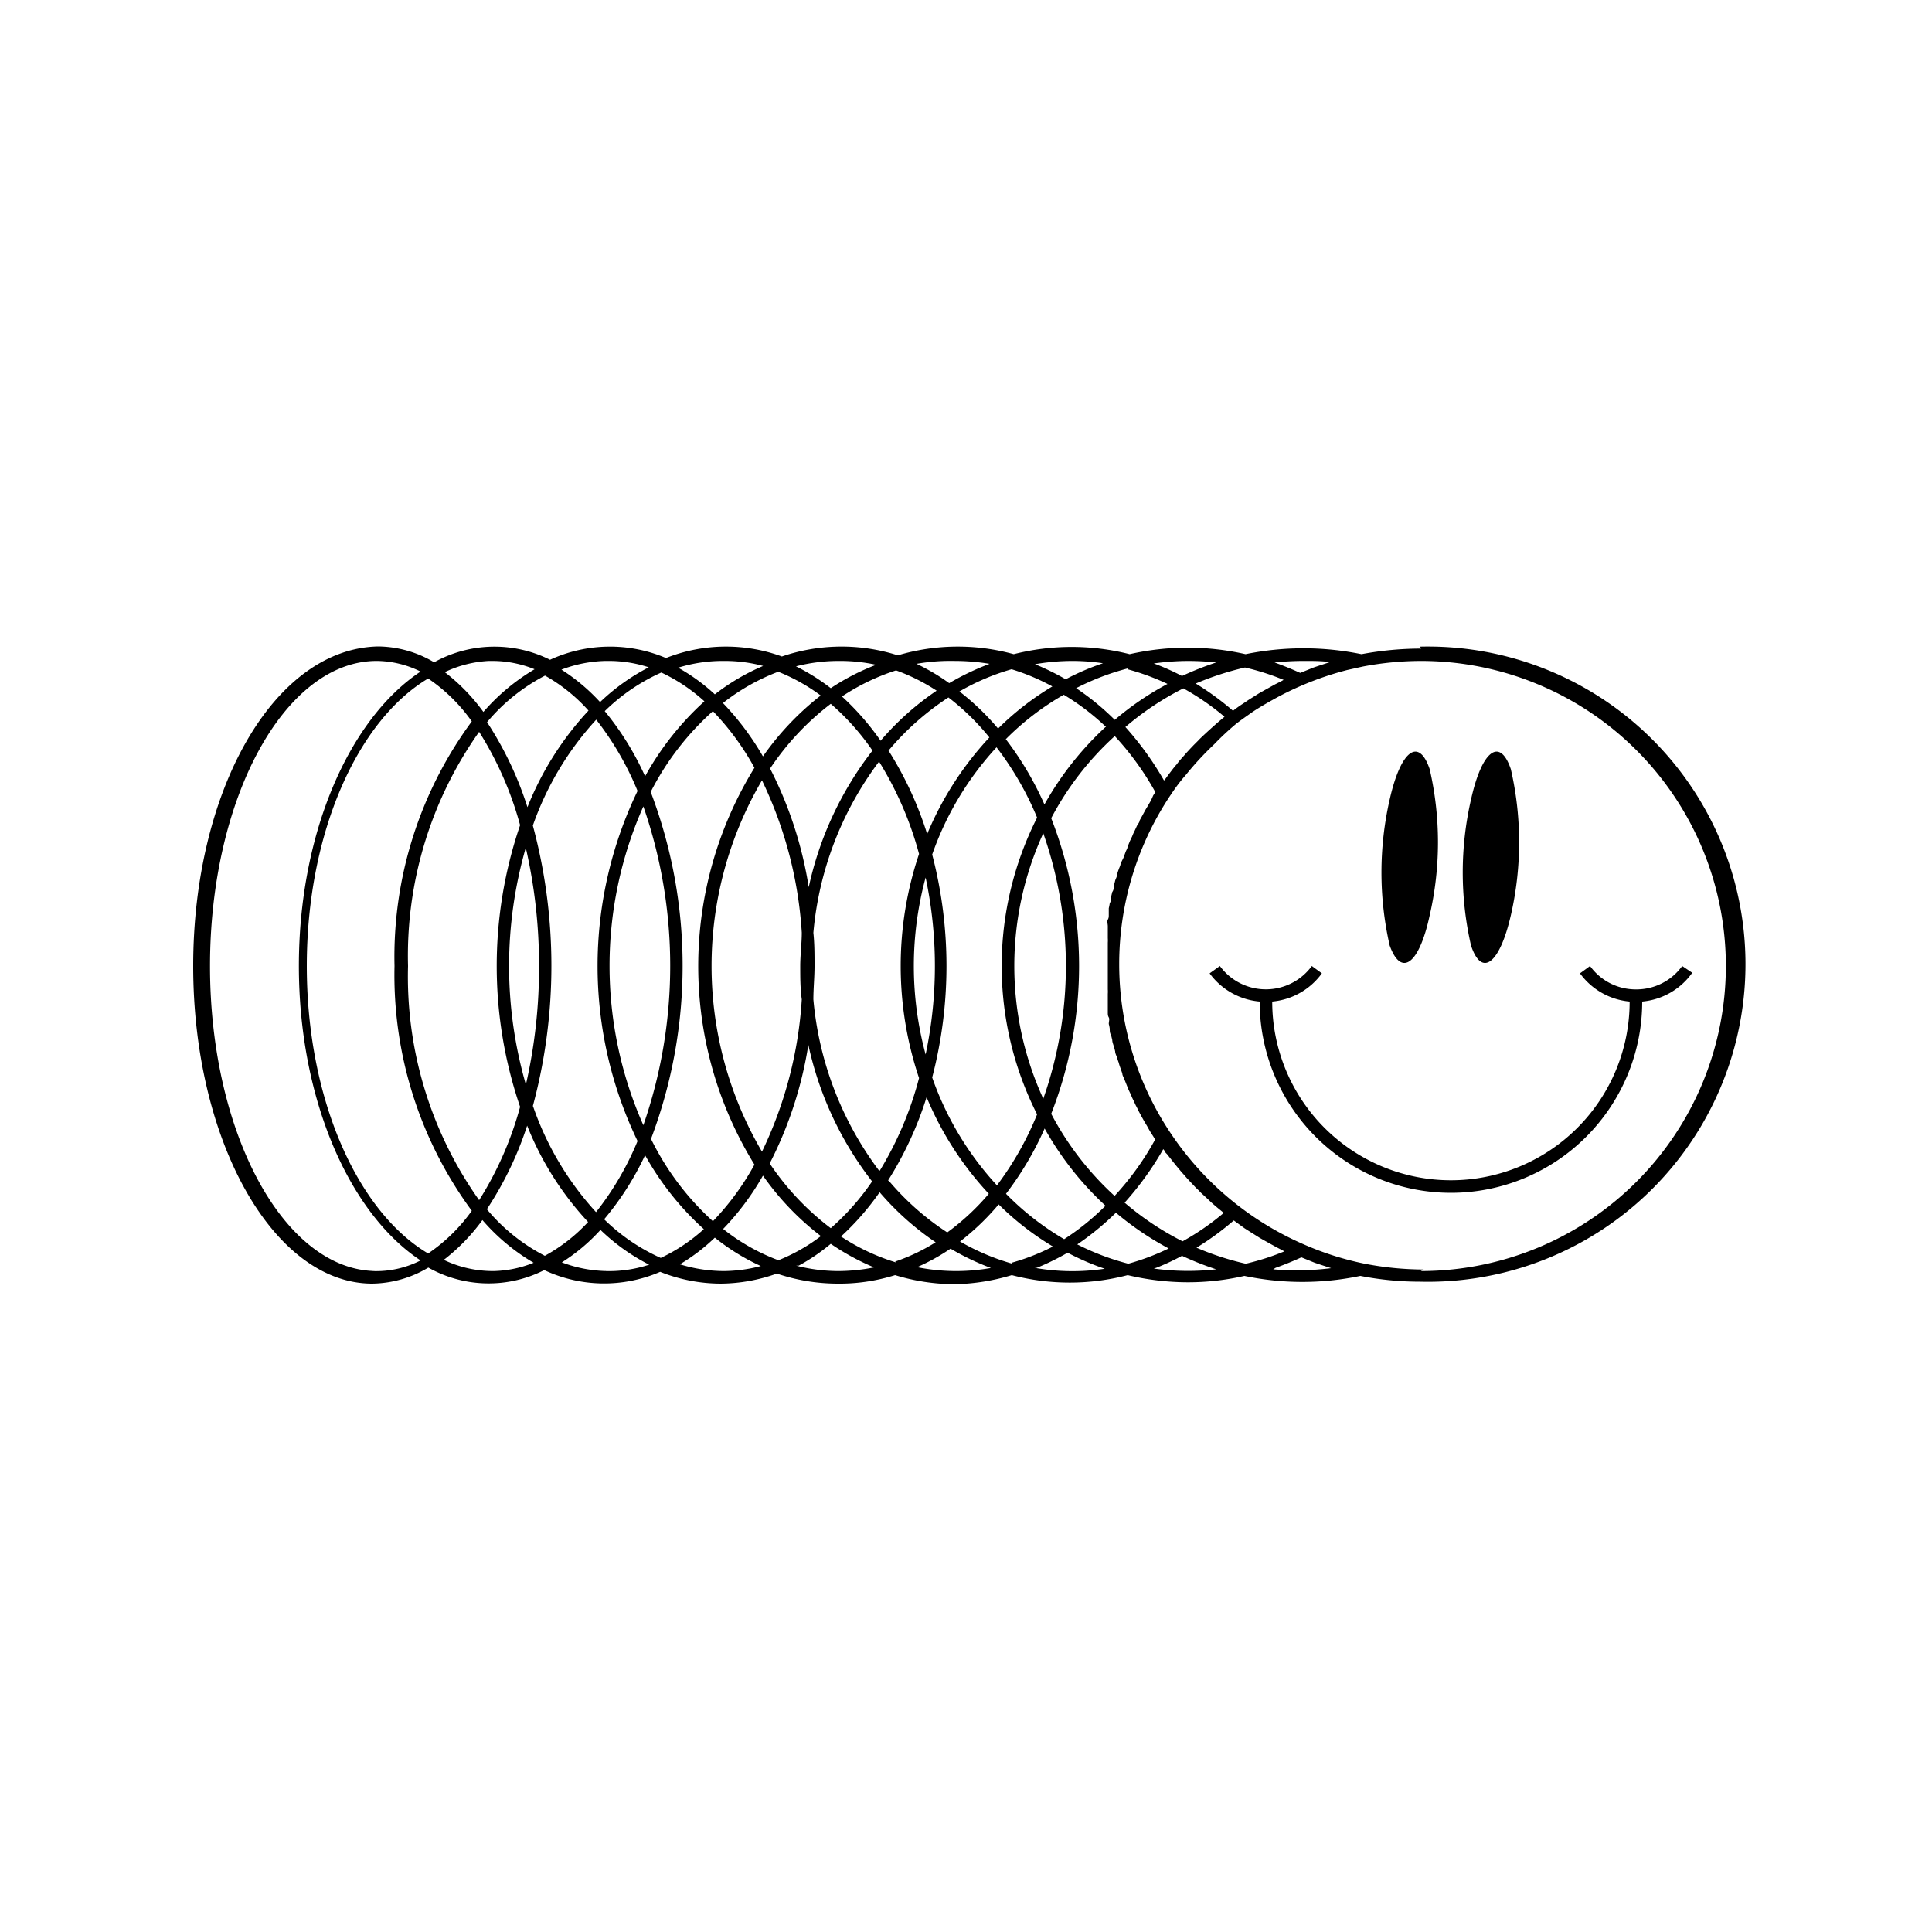 <svg id="Layer_1" data-name="Layer 1" xmlns="http://www.w3.org/2000/svg" viewBox="0 0 100 100"><path d="M73.56,33.57a16.93,16.93,0,0,0-3.09.29,14.93,14.93,0,0,0-6,0,13.54,13.54,0,0,0-6,0,12.19,12.19,0,0,0-6,0,10.88,10.88,0,0,0-6,.06,9.56,9.56,0,0,0-6,.06,8.43,8.43,0,0,0-6,.08,7.4,7.4,0,0,0-6,.09,6.43,6.43,0,0,0-6,.13,5.76,5.76,0,0,0-2.9-.82C14.16,33.57,10,40.94,10,50s4.16,16.44,9.27,16.44a5.78,5.78,0,0,0,2.9-.83,6.36,6.36,0,0,0,6,.13,7.3,7.3,0,0,0,6,.09,8.5,8.5,0,0,0,3.12.61,8.76,8.76,0,0,0,2.92-.52,9.85,9.85,0,0,0,3.11.52A9.61,9.61,0,0,0,46.33,66a10.61,10.61,0,0,0,3.11.47A10.91,10.91,0,0,0,52.37,66a11.86,11.86,0,0,0,6,0,13.54,13.54,0,0,0,3.1.37,13.12,13.12,0,0,0,2.94-.33,14.59,14.59,0,0,0,6,0,16.1,16.1,0,0,0,3.09.3,16.44,16.44,0,1,0,0-32.87Zm-6,.64c.43,0,.85,0,1.28.06h0l-.55.18-.3.1-.69.28c-.44-.2-.88-.38-1.33-.54A14.7,14.7,0,0,1,67.53,34.21ZM66,35.42l-.54.3-.3.17-.54.34-.25.17c-.19.12-.37.25-.55.39a14.42,14.42,0,0,0-1.93-1.41,15.49,15.49,0,0,1,2.55-.83,12.93,12.93,0,0,1,2,.64l-.14.08Zm-3,2-.28.25-.21.19-.27.25c-.07.07-.14.13-.2.2l-.26.26-.2.21c-.08.09-.17.18-.25.28l-.18.2a3.76,3.76,0,0,0-.25.31c-.06.06-.11.13-.17.2l-.26.34-.13.18-.09.11a16.09,16.09,0,0,0-2-2.77,15,15,0,0,1,3-2,13.05,13.05,0,0,1,2.13,1.47l-.12.1Zm-3.42,4-.15.26-.15.25-.15.28-.14.25c0,.09-.09.19-.14.28l-.12.26a2.55,2.55,0,0,0-.13.29l-.12.25-.12.3c0,.08-.07.17-.1.26l-.11.3L58,44.7c0,.1-.07.21-.1.31a2.41,2.41,0,0,0-.08.25c0,.11-.07.22-.1.32a2.5,2.5,0,0,1-.07.26c0,.11,0,.22-.08.33l-.06.25c0,.11,0,.22-.07.33a2.38,2.38,0,0,1-.05.26c0,.11,0,.22,0,.33s0,.17-.05.26,0,.23,0,.34l0,.25c0,.12,0,.25,0,.37a1.79,1.79,0,0,1,0,.23c0,.14,0,.28,0,.41s0,.13,0,.19,0,.41,0,.61,0,.41,0,.61,0,.12,0,.19,0,.27,0,.41a1.79,1.79,0,0,1,0,.23c0,.12,0,.25,0,.37l0,.25c0,.11,0,.23,0,.34s0,.17.05.26,0,.22,0,.34a1.84,1.84,0,0,1,.05.25c0,.11,0,.22.07.33l.06.25c0,.11.05.22.08.33a2.5,2.5,0,0,1,.07.26c0,.1.06.21.1.32a2.41,2.41,0,0,0,.08.25,2.81,2.81,0,0,0,.1.31l.09.26c0,.1.07.2.11.31l.1.25.12.3.12.25a2.55,2.55,0,0,0,.13.29l.12.26c.05.09.1.19.14.28l.14.26.15.27.15.25.15.27.16.25.11.18a14.48,14.48,0,0,1-2.1,2.92,15.55,15.55,0,0,1-3.28-4.25,21,21,0,0,0,0-15.3A15.5,15.5,0,0,1,57.7,38.1,14.84,14.84,0,0,1,59.8,41s-.07.11-.11.17Zm1.15,18.73.17.21.25.3.18.2c.08.1.17.19.25.28l.2.21a3.19,3.19,0,0,0,.26.26,1.89,1.89,0,0,0,.2.2l.27.25.21.2.28.24.22.18.12.1a13.05,13.05,0,0,1-2.13,1.47,15,15,0,0,1-3-2,16.09,16.09,0,0,0,2-2.77l.09.11c0,.07.09.12.13.18Zm3.93,3.58.54.34.3.17.54.3.29.15.15.08a12.93,12.93,0,0,1-2,.64,14.6,14.6,0,0,1-2.55-.83,14.42,14.42,0,0,0,1.93-1.41l.55.4ZM58.4,65.41a12.9,12.9,0,0,1-2.64-1,14.61,14.61,0,0,0,2-1.64,15.79,15.79,0,0,0,2.73,1.85A12.27,12.27,0,0,1,58.4,65.41Zm-6,0a11.93,11.93,0,0,1-2.71-1.15,13,13,0,0,0,2-1.92,14.62,14.62,0,0,0,2.81,2.18A11.4,11.4,0,0,1,52.36,65.36Zm-6-.06A10.94,10.94,0,0,1,43.53,64a13.76,13.76,0,0,0,2-2.29,14.45,14.45,0,0,0,2.9,2.59A10,10,0,0,1,46.33,65.3ZM21.12,50A20.06,20.06,0,0,1,24.8,37.88a17.74,17.74,0,0,1,2.12,4.83,22.57,22.57,0,0,0,0,14.58,17.74,17.74,0,0,1-2.12,4.83A20,20,0,0,1,21.12,50Zm3.3,12.67a8.89,8.89,0,0,1-2.26,2.21c-3.66-2.17-6.28-8-6.28-14.88s2.62-12.7,6.28-14.88a8.77,8.77,0,0,1,2.26,2.22,20.53,20.53,0,0,0-4,12.66A20.58,20.58,0,0,0,24.42,62.67Zm.79-25.29a9.78,9.78,0,0,1,3-2.41,8.78,8.78,0,0,1,2.25,1.81,16,16,0,0,0-3.16,5A17.89,17.89,0,0,0,25.21,37.38Zm2,6.48A27.17,27.17,0,0,1,27.9,50a27.11,27.11,0,0,1-.68,6.14,22.1,22.1,0,0,1,0-12.28Zm.07,14.39a15.91,15.91,0,0,0,3.16,5A8.78,8.78,0,0,1,28.2,65a9.64,9.64,0,0,1-3-2.41A17.89,17.89,0,0,0,27.29,58.25Zm.3-1a27.93,27.93,0,0,0,0-14.52,15.81,15.81,0,0,1,3.28-5.48A15.57,15.57,0,0,1,33,40.94a20.86,20.86,0,0,0,0,18.12,15.37,15.37,0,0,1-2.15,3.68A15.72,15.72,0,0,1,27.59,57.26Zm3.72-20.44a10,10,0,0,1,2.93-2,9.05,9.05,0,0,1,2.23,1.49,15.09,15.09,0,0,0-3.07,3.88A15,15,0,0,0,31.31,36.82Zm2,4.93a25.18,25.18,0,0,1,0,16.5,20.32,20.32,0,0,1,0-16.5Zm.06,18a14.92,14.92,0,0,0,3.07,3.88,9.05,9.05,0,0,1-2.23,1.49,10,10,0,0,1-2.93-2A15,15,0,0,0,33.4,59.77Zm.32-.75a25.34,25.34,0,0,0,0-18,14.3,14.3,0,0,1,3.22-4.18,13.7,13.7,0,0,1,2.15,2.93,19.58,19.58,0,0,0,0,20.54,13.7,13.7,0,0,1-2.15,2.93A14.17,14.17,0,0,1,33.72,59ZM48.48,35.75a14.45,14.45,0,0,0-2.9,2.59,13.76,13.76,0,0,0-2-2.29,11.28,11.28,0,0,1,2.8-1.35A10,10,0,0,1,48.48,35.75Zm3.88-1.11a11.4,11.4,0,0,1,2.11.89,14.62,14.62,0,0,0-2.81,2.18,13,13,0,0,0-2-1.92A11.93,11.93,0,0,1,52.36,34.64Zm6,0a12.59,12.59,0,0,1,2.07.76,15.3,15.3,0,0,0-2.73,1.86,13.26,13.26,0,0,0-2-1.64A12.94,12.94,0,0,1,58.4,34.59Zm-1.15,3a16.17,16.17,0,0,0-3.15,4,16.65,16.65,0,0,0-2-3.38,14,14,0,0,1,3-2.3A12.42,12.42,0,0,1,57.25,37.63ZM54,56.87a16.48,16.48,0,0,1,0-13.74,20.75,20.75,0,0,1,0,13.74Zm-2.42,4.46a16.08,16.08,0,0,1-3.33-5.56,22.87,22.87,0,0,0,0-11.54,15.94,15.94,0,0,1,3.33-5.55,16,16,0,0,1,2.1,3.64,17,17,0,0,0,0,15.36A16.26,16.26,0,0,1,51.62,61.33Zm-6.08-.74a17.33,17.33,0,0,1-3.4-8.86c0-.57.06-1.15.06-1.73s0-1.16-.06-1.72a17.26,17.26,0,0,1,3.4-8.86,17.85,17.85,0,0,1,2.07,4.78,18.18,18.18,0,0,0,0,11.6A17.92,17.92,0,0,1,45.54,60.59ZM47.3,50a17.56,17.56,0,0,1,.61-4.58,22.09,22.09,0,0,1,0,9.16A17.5,17.5,0,0,1,47.3,50Zm3.91-11.83a16.76,16.76,0,0,0-3.22,5,18.29,18.29,0,0,0-2-4.32,14.11,14.11,0,0,1,3.1-2.75A12.44,12.44,0,0,1,51.21,38.17Zm-6.05.68a17.58,17.58,0,0,0-3.3,7.07,20.43,20.43,0,0,0-2-6.14A13.86,13.86,0,0,1,43,36.43,12.65,12.65,0,0,1,45.16,38.85ZM39.44,59.61a19,19,0,0,1,0-19.22,21.21,21.21,0,0,1,2.06,7.88c0,.56-.08,1.15-.08,1.73s0,1.17.08,1.73A21.16,21.16,0,0,1,39.44,59.61Zm.05-20.46a14.32,14.32,0,0,0-2.07-2.76,10.73,10.73,0,0,1,2.86-1.62A9.65,9.65,0,0,1,42.48,36,14.62,14.62,0,0,0,39.49,39.15Zm0,21.7a14.17,14.17,0,0,0,3,3.13,9.29,9.29,0,0,1-2.2,1.25,10.46,10.46,0,0,1-2.86-1.62A13.73,13.73,0,0,0,39.49,60.85Zm.35-.63a20.34,20.34,0,0,0,2-6.14,17.58,17.58,0,0,0,3.3,7.07A12.65,12.65,0,0,1,43,63.57,13.86,13.86,0,0,1,39.84,60.22Zm6.12.89a18.29,18.29,0,0,0,2-4.32,16.76,16.76,0,0,0,3.22,5,12.44,12.44,0,0,1-2.15,2A13.86,13.86,0,0,1,46,61.11Zm6.11.68a16.65,16.65,0,0,0,2-3.38,16.17,16.17,0,0,0,3.15,4,13,13,0,0,1-2.14,1.73A14.36,14.36,0,0,1,52.07,61.79ZM61.5,34.21a13.94,13.94,0,0,1,1.45.08,15.88,15.88,0,0,0-1.77.7,11.82,11.82,0,0,0-1.46-.65A13.32,13.32,0,0,1,61.5,34.21Zm-6,0a10.64,10.64,0,0,1,1.59.12,12.61,12.61,0,0,0-1.93.83,13,13,0,0,0-1.59-.78A11.44,11.44,0,0,1,55.47,34.21Zm-6,0a11.1,11.1,0,0,1,1.72.15,13.44,13.44,0,0,0-2.09,1,10.87,10.87,0,0,0-1.69-1A10.23,10.23,0,0,1,49.44,34.21Zm-6,0a8.74,8.74,0,0,1,1.85.2A11.89,11.89,0,0,0,43,35.62a10.63,10.63,0,0,0-1.8-1.13A8.88,8.88,0,0,1,43.4,34.21Zm-6,0a7.66,7.66,0,0,1,2,.26A11.17,11.17,0,0,0,37,35.94a9.87,9.87,0,0,0-1.9-1.38A7.84,7.84,0,0,1,37.37,34.21Zm-6,0a6.66,6.66,0,0,1,2.08.33,10.8,10.8,0,0,0-2.52,1.8,9.93,9.93,0,0,0-2-1.68A6.84,6.84,0,0,1,31.34,34.21Zm-6,0a5.83,5.83,0,0,1,2.17.43,10.72,10.72,0,0,0-2.65,2.21,10,10,0,0,0-2-2.06A6,6,0,0,1,25.31,34.21Zm-6,31.58c-4.76,0-8.63-7.08-8.63-15.79s3.87-15.79,8.63-15.79a5.2,5.2,0,0,1,2.27.55c-3.69,2.45-6.3,8.35-6.3,15.24s2.61,12.8,6.3,15.24A5.06,5.06,0,0,1,19.27,65.79Zm6,0a5.89,5.89,0,0,1-2.53-.58,10,10,0,0,0,2-2.06,10.5,10.5,0,0,0,2.65,2.21A5.83,5.83,0,0,1,25.31,65.79Zm6,0a6.84,6.84,0,0,1-2.42-.45,9.61,9.61,0,0,0,2-1.68,10.51,10.51,0,0,0,2.52,1.8A6.66,6.66,0,0,1,31.34,65.79Zm6,0a7.84,7.84,0,0,1-2.31-.35A9.87,9.87,0,0,0,37,64.06a11.17,11.17,0,0,0,2.38,1.47A7.66,7.66,0,0,1,37.37,65.79Zm3.84-.28A10,10,0,0,0,43,64.38a12.55,12.55,0,0,0,2.24,1.22,9.44,9.44,0,0,1-1.85.19A8.88,8.88,0,0,1,41.21,65.51Zm6.17.06a10.81,10.81,0,0,0,1.69-.94,13,13,0,0,0,2.09,1A10.22,10.22,0,0,1,47.38,65.57Zm6.16.05a13,13,0,0,0,1.59-.78,12.94,12.94,0,0,0,1.92.83A11.18,11.18,0,0,1,53.54,65.62Zm6.18,0A11.82,11.82,0,0,0,61.18,65a15.88,15.88,0,0,0,1.77.7A12.94,12.94,0,0,1,59.72,65.66Zm6.18,0c.45-.16.89-.34,1.33-.54l.69.28.3.1.55.18h0A14.15,14.15,0,0,1,65.9,65.7Zm7.66.09a16.28,16.28,0,0,1-3-.29,15.4,15.4,0,0,1-3.18-1,15.88,15.88,0,0,1-6.9-5.74,15.72,15.72,0,0,1,0-17.56c.24-.36.5-.71.76-1a16,16,0,0,1,1.48-1.6A13.93,13.93,0,0,1,64,37.45h0c.26-.2.52-.38.79-.57s.73-.46,1.11-.67a15.21,15.21,0,0,1,1.46-.72,16.14,16.14,0,0,1,2.37-.81l.81-.18h0a16.28,16.28,0,0,1,3-.29,15.79,15.79,0,1,1,0,31.58Z"/><path d="M87.59,50.35,87.07,50a2.92,2.92,0,0,1-2.39,1.21h0A2.91,2.91,0,0,1,82.3,50l-.52.38a3.57,3.57,0,0,0,2.57,1.46,9.25,9.25,0,0,1-18.5,0,3.57,3.57,0,0,0,2.57-1.46L67.9,50a2.95,2.95,0,0,1-4.76,0l-.53.38a3.59,3.59,0,0,0,2.59,1.46,9.9,9.9,0,0,0,19.8,0A3.56,3.56,0,0,0,87.59,50.35Z"/><path d="M74,47.38a16.9,16.9,0,0,0,0-7.57c-.56-1.65-1.49-1-2.07,1.57a17,17,0,0,0,0,7.56C72.53,50.6,73.46,49.9,74,47.38Z"/><path d="M78.2,47.38a16.9,16.9,0,0,0,0-7.57c-.56-1.65-1.49-1-2.06,1.57a16.87,16.87,0,0,0,0,7.56C76.69,50.6,77.62,49.9,78.2,47.38Z"/></svg>